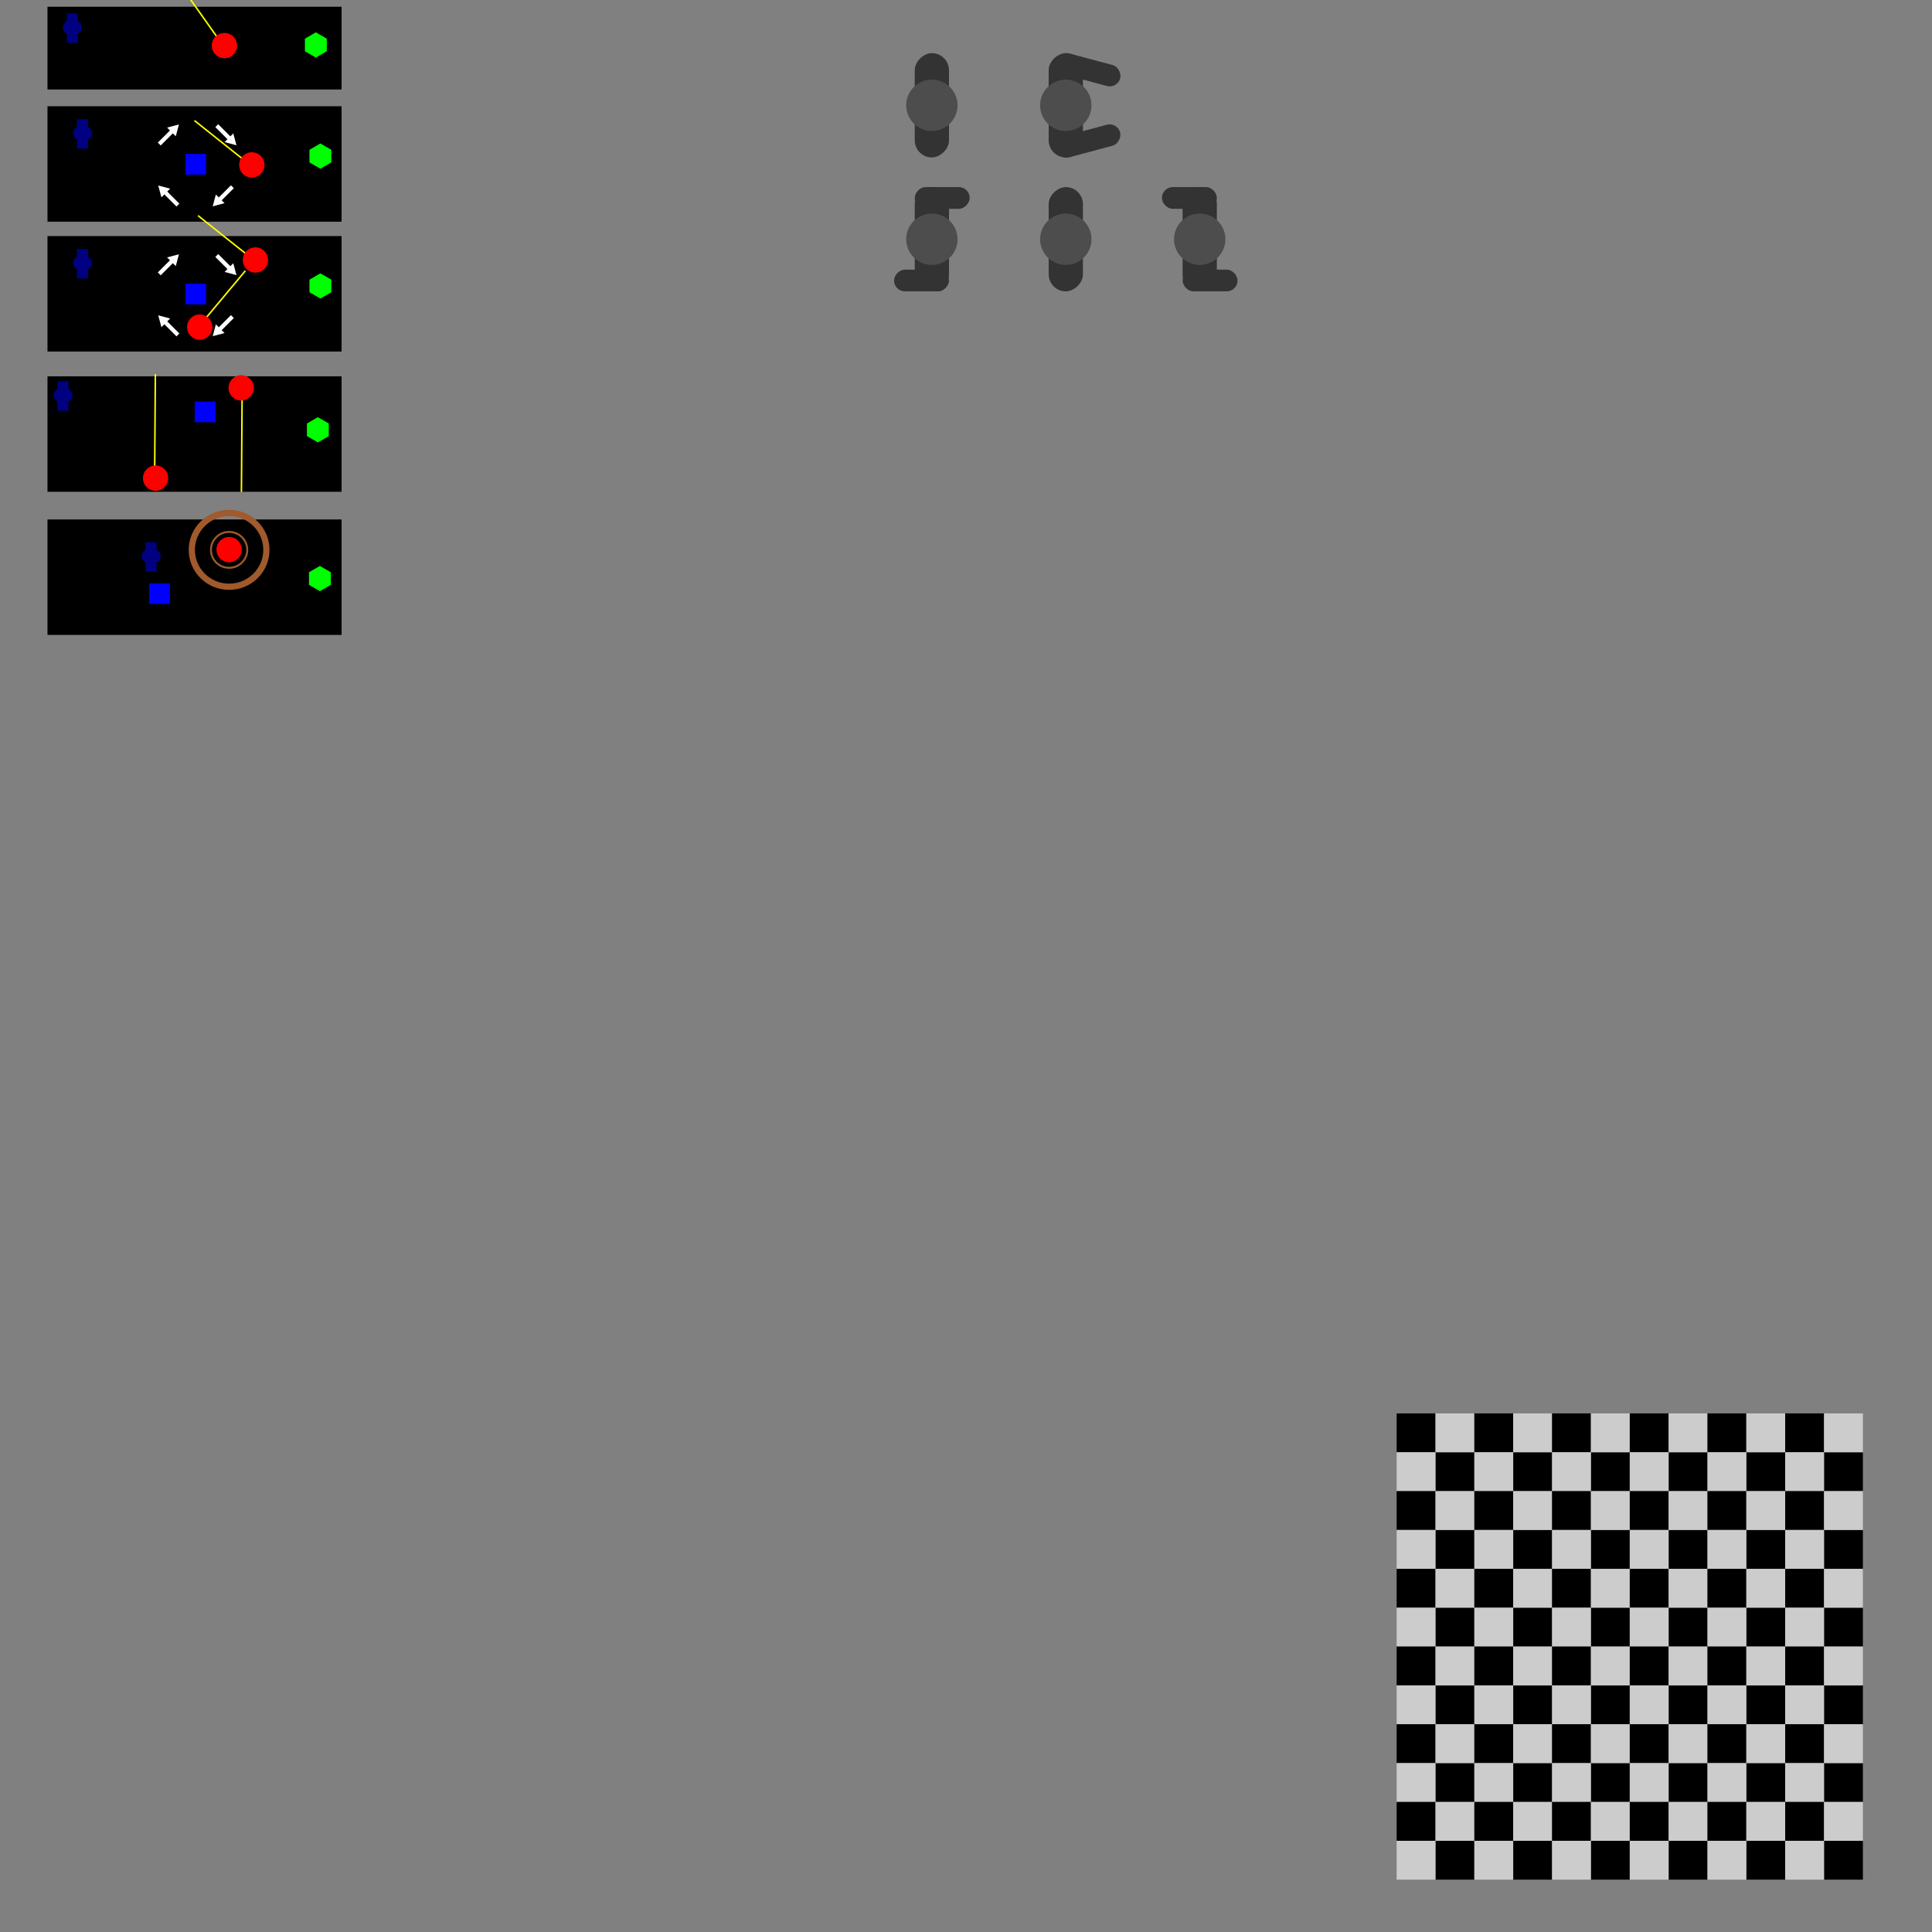<?xml version="1.0" encoding="UTF-8" standalone="no"?>
<!-- Created with Inkscape (http://www.inkscape.org/) -->

<svg
   width="1000mm"
   height="1000mm"
   viewBox="0 0 1000 1000"
   version="1.1"
   id="svg5"
   sodipodi:docname="Draw.svg"
   inkscape:version="1.1.1 (3bf5ae0d25, 2021-09-20)"
   xmlns:inkscape="http://www.inkscape.org/namespaces/inkscape"
   xmlns:sodipodi="http://sodipodi.sourceforge.net/DTD/sodipodi-0.dtd"
   xmlns="http://www.w3.org/2000/svg"
   xmlns:svg="http://www.w3.org/2000/svg">
  <rect x="0" y="0" width="1000" height="1000" fill="#808080" stroke="none"/>
  <sodipodi:namedview
     id="namedview7"
     pagecolor="#ffffff"
     bordercolor="#111111"
     borderopacity="1"
     inkscape:pageshadow="0"
     inkscape:pageopacity="0"
     inkscape:pagecheckerboard="1"
     inkscape:document-units="mm"
     showgrid="false"
     inkscape:snap-global="true"
     inkscape:zoom="1.4142136"
     inkscape:cx="462.09428"
     inkscape:cy="1122.8856"
     inkscape:window-width="1920"
     inkscape:window-height="1043"
     inkscape:window-x="1920"
     inkscape:window-y="0"
     inkscape:window-maximized="1"
     inkscape:current-layer="layer1"
     width="1000mm" />
  <defs
     id="defs2" />
  <g
     inkscape:label="Layer 1"
     inkscape:groupmode="layer"
     id="layer1">
    <rect
       style="fill:#000000;stroke-width:0.265"
       id="rect53"
       width="152.217"
       height="42.833"
       x="24.582"
       y="3.488" />
    <path
       sodipodi:type="star"
       style="fill:#00ff00"
       id="path223"
       inkscape:flatsided="true"
       sodipodi:sides="6"
       sodipodi:cx="364.16"
       sodipodi:cy="132.93607"
       sodipodi:r1="42.426407"
       sodipodi:r2="21.213203"
       sodipodi:arg1="-1.5707963"
       sodipodi:arg2="-1.0471975"
       inkscape:rounded="0"
       inkscape:randomized="0"
       d="m 364.16,90.51 36.742,21.213 0,42.426 -36.742,21.213 -36.742,-21.213 0,-42.426 z"
       transform="matrix(0.154,0,0,0.154,107.402,2.8)"
       inkscape:transform-center-x="2.2707334e-06"
       inkscape:transform-center-y="-0.62528886" />
    <g
       id="g599"
       inkscape:transform-center-y="-12.309365"
       transform="rotate(-35.298,14.502,90.76)"
       inkscape:transform-center-x="8.178633">
      <rect
         style="fill:#ffff00;stroke-width:0.265"
         id="rect515"
         width="0.794"
         height="32.544"
         x="135.334"
         y="57.15" />
      <circle
         style="fill:#ff0000;stroke-width:0.265"
         id="path393"
         cx="136.285"
         cy="94.691"
         r="6.548" />
    </g>
    <g
       id="g893"
       transform="translate(-19.145,-65.284)">
      <rect
         style="fill:#000080;stroke-width:0.265"
         id="rect763"
         width="5.689"
         height="15.214"
         x="53.71"
         y="72.231" />
      <ellipse
         style="fill:#000080;stroke-width:0.225"
         id="path809"
         cx="56.621"
         cy="79.441"
         rx="4.961"
         ry="4.035" />
    </g>
    <rect
       style="fill:#000000;stroke-width:0.313"
       id="rect924"
       width="152.217"
       height="59.759"
       x="24.582"
       y="54.99" />
    <path
       sodipodi:type="star"
       style="fill:#00ff00"
       id="path926"
       inkscape:flatsided="true"
       sodipodi:sides="6"
       sodipodi:cx="364.16"
       sodipodi:cy="132.93607"
       sodipodi:r1="42.426407"
       sodipodi:r2="21.213203"
       sodipodi:arg1="-1.5707963"
       sodipodi:arg2="-1.0471975"
       inkscape:rounded="0"
       inkscape:randomized="0"
       d="m 364.16,90.51 36.742,21.213 0,42.426 -36.742,21.213 -36.742,-21.213 0,-42.426 z"
       transform="matrix(0.154,0,0,0.154,109.752,60.327)"
       inkscape:transform-center-x="2.2707334e-06"
       inkscape:transform-center-y="-0.62528886" />
    <g
       id="g932"
       inkscape:transform-center-y="-8.59709"
       transform="rotate(-51.455,123.632,96.186)"
       inkscape:transform-center-x="11.998844">
      <rect
         style="fill:#ffff00;stroke-width:0.265"
         id="rect928"
         width="0.794"
         height="32.544"
         x="135.334"
         y="57.15" />
      <circle
         style="fill:#ff0000;stroke-width:0.265"
         id="circle930"
         cx="136.285"
         cy="94.691"
         r="6.548" />
    </g>
    <rect
       style="fill:#0000ff;stroke-width:0.265"
       id="rect934"
       width="10.716"
       height="10.716"
       x="95.947"
       y="79.638" />
    <g
       id="g940"
       transform="translate(-13.864,-10.535)">
      <rect
         style="fill:#000080;stroke-width:0.265"
         id="rect936"
         width="5.689"
         height="15.214"
         x="53.71"
         y="72.231" />
      <ellipse
         style="fill:#000080;stroke-width:0.225"
         id="ellipse938"
         cx="56.621"
         cy="79.441"
         rx="4.961"
         ry="4.035" />
    </g>
    <g
       id="g1094"
       style="fill:#ffffff"
       transform="matrix(-0.404,-0.404,0.404,-0.404,78.722,192.316)">
      <rect
         style="fill:#ffffff;stroke-width:0.265"
         id="rect986"
         width="3.689"
         height="18.445"
         x="65.11"
         y="151.37" />
      <path
         sodipodi:type="star"
         style="fill:#ffffff"
         id="path1010"
         inkscape:flatsided="true"
         sodipodi:sides="3"
         sodipodi:cx="397.77386"
         sodipodi:cy="605.2724"
         sodipodi:r1="24.218807"
         sodipodi:r2="23.75345"
         sodipodi:arg1="1.0471976"
         sodipodi:arg2="2.0943952"
         inkscape:rounded="0"
         inkscape:randomized="0"
         d="m 409.883,626.246 -36.328,-20.974 36.328,-20.974 z"
         transform="matrix(0,0.265,-0.265,0,227.407,45.655)"
         inkscape:transform-center-y="-1.6060404e-06" />
    </g>
    <g
       id="g1118"
       style="fill:#ffffff"
       transform="matrix(-0.404,0.404,0.404,0.404,50.544,10.509)">
      <rect
         style="fill:#ffffff;stroke-width:0.265"
         id="rect1114"
         width="3.689"
         height="18.445"
         x="65.11"
         y="151.37" />
      <path
         sodipodi:type="star"
         style="fill:#ffffff"
         id="path1116"
         inkscape:flatsided="true"
         sodipodi:sides="3"
         sodipodi:cx="397.77386"
         sodipodi:cy="605.2724"
         sodipodi:r1="24.218807"
         sodipodi:r2="23.75345"
         sodipodi:arg1="1.0471976"
         sodipodi:arg2="2.0943952"
         inkscape:rounded="0"
         inkscape:randomized="0"
         d="m 409.883,626.246 -36.328,-20.974 36.328,-20.974 z"
         transform="matrix(0,0.265,-0.265,0,227.407,45.655)"
         inkscape:transform-center-y="-1.6060404e-06" />
    </g>
    <g
       id="g1124"
       style="fill:#ffffff"
       transform="matrix(0.404,0.404,-0.404,0.404,123.989,-21.109)">
      <rect
         style="fill:#ffffff;stroke-width:0.265"
         id="rect1120"
         width="3.689"
         height="18.445"
         x="65.11"
         y="151.37" />
      <path
         sodipodi:type="star"
         style="fill:#ffffff"
         id="path1122"
         inkscape:flatsided="true"
         sodipodi:sides="3"
         sodipodi:cx="397.77386"
         sodipodi:cy="605.2724"
         sodipodi:r1="24.218807"
         sodipodi:r2="23.75345"
         sodipodi:arg1="1.0471976"
         sodipodi:arg2="2.0943952"
         inkscape:rounded="0"
         inkscape:randomized="0"
         d="m 409.883,626.246 -36.328,-20.974 36.328,-20.974 z"
         transform="matrix(0,0.265,-0.265,0,227.407,45.655)"
         inkscape:transform-center-y="-1.6060404e-06" />
    </g>
    <g
       id="g1130"
       style="fill:#ffffff"
       transform="matrix(0.404,-0.404,-0.404,-0.404,153.754,160.698)">
      <rect
         style="fill:#ffffff;stroke-width:0.265"
         id="rect1126"
         width="3.689"
         height="18.445"
         x="65.11"
         y="151.37" />
      <path
         sodipodi:type="star"
         style="fill:#ffffff"
         id="path1128"
         inkscape:flatsided="true"
         sodipodi:sides="3"
         sodipodi:cx="397.77386"
         sodipodi:cy="605.2724"
         sodipodi:r1="24.218807"
         sodipodi:r2="23.75345"
         sodipodi:arg1="1.0471976"
         sodipodi:arg2="2.0943952"
         inkscape:rounded="0"
         inkscape:randomized="0"
         d="m 409.883,626.246 -36.328,-20.974 36.328,-20.974 z"
         transform="matrix(0,0.265,-0.265,0,227.407,45.655)"
         inkscape:transform-center-y="-1.6060404e-06" />
    </g>
    <rect
       style="fill:#000000;stroke-width:0.313"
       id="rect1200"
       width="152.217"
       height="59.759"
       x="24.582"
       y="122.194" />
    <path
       sodipodi:type="star"
       style="fill:#00ff00"
       id="path1202"
       inkscape:flatsided="true"
       sodipodi:sides="6"
       sodipodi:cx="364.16"
       sodipodi:cy="132.93607"
       sodipodi:r1="42.426407"
       sodipodi:r2="21.213203"
       sodipodi:arg1="-1.5707963"
       sodipodi:arg2="-1.0471975"
       inkscape:rounded="0"
       inkscape:randomized="0"
       d="m 364.16,90.51 36.742,21.213 0,42.426 -36.742,21.213 -36.742,-21.213 0,-42.426 z"
       transform="matrix(0.154,0,0,0.154,109.752,127.531)"
       inkscape:transform-center-x="2.2707334e-06"
       inkscape:transform-center-y="-0.62528886" />
    <g
       id="g1208"
       inkscape:transform-center-y="-11.72743"
       transform="rotate(39.87,16.958,86.622)"
       inkscape:transform-center-x="-8.9413679">
      <rect
         style="fill:#ffff00;stroke-width:0.265"
         id="rect1204"
         width="0.794"
         height="32.544"
         x="135.334"
         y="57.15" />
      <circle
         style="fill:#ff0000;stroke-width:0.265"
         id="circle1206"
         cx="136.285"
         cy="94.691"
         r="6.548" />
    </g>
    <rect
       style="fill:#0000ff;stroke-width:0.265"
       id="rect1210"
       width="10.716"
       height="10.716"
       x="95.947"
       y="146.842" />
    <g
       id="g1216"
       transform="translate(-13.864,56.669)">
      <rect
         style="fill:#000080;stroke-width:0.265"
         id="rect1212"
         width="5.689"
         height="15.214"
         x="53.71"
         y="72.231" />
      <ellipse
         style="fill:#000080;stroke-width:0.225"
         id="ellipse1214"
         cx="56.621"
         cy="79.441"
         rx="4.961"
         ry="4.035" />
    </g>
    <g
       id="g1222"
       style="fill:#ffffff"
       transform="matrix(-0.404,-0.404,0.404,-0.404,78.722,259.52)">
      <rect
         style="fill:#ffffff;stroke-width:0.265"
         id="rect1218"
         width="3.689"
         height="18.445"
         x="65.11"
         y="151.37" />
      <path
         sodipodi:type="star"
         style="fill:#ffffff"
         id="path1220"
         inkscape:flatsided="true"
         sodipodi:sides="3"
         sodipodi:cx="397.77386"
         sodipodi:cy="605.2724"
         sodipodi:r1="24.218807"
         sodipodi:r2="23.75345"
         sodipodi:arg1="1.0471976"
         sodipodi:arg2="2.0943952"
         inkscape:rounded="0"
         inkscape:randomized="0"
         d="m 409.883,626.246 -36.328,-20.974 36.328,-20.974 z"
         transform="matrix(0,0.265,-0.265,0,227.407,45.655)"
         inkscape:transform-center-y="-1.6060404e-06" />
    </g>
    <g
       id="g1228"
       style="fill:#ffffff"
       transform="matrix(-0.404,0.404,0.404,0.404,50.544,77.713)">
      <rect
         style="fill:#ffffff;stroke-width:0.265"
         id="rect1224"
         width="3.689"
         height="18.445"
         x="65.11"
         y="151.37" />
      <path
         sodipodi:type="star"
         style="fill:#ffffff"
         id="path1226"
         inkscape:flatsided="true"
         sodipodi:sides="3"
         sodipodi:cx="397.77386"
         sodipodi:cy="605.2724"
         sodipodi:r1="24.218807"
         sodipodi:r2="23.75345"
         sodipodi:arg1="1.0471976"
         sodipodi:arg2="2.0943952"
         inkscape:rounded="0"
         inkscape:randomized="0"
         d="m 409.883,626.246 -36.328,-20.974 36.328,-20.974 z"
         transform="matrix(0,0.265,-0.265,0,227.407,45.655)"
         inkscape:transform-center-y="-1.6060404e-06" />
    </g>
    <g
       id="g1234"
       style="fill:#ffffff"
       transform="matrix(0.404,0.404,-0.404,0.404,123.989,46.095)">
      <rect
         style="fill:#ffffff;stroke-width:0.265"
         id="rect1230"
         width="3.689"
         height="18.445"
         x="65.11"
         y="151.37" />
      <path
         sodipodi:type="star"
         style="fill:#ffffff"
         id="path1232"
         inkscape:flatsided="true"
         sodipodi:sides="3"
         sodipodi:cx="397.77386"
         sodipodi:cy="605.2724"
         sodipodi:r1="24.218807"
         sodipodi:r2="23.75345"
         sodipodi:arg1="1.0471976"
         sodipodi:arg2="2.0943952"
         inkscape:rounded="0"
         inkscape:randomized="0"
         d="m 409.883,626.246 -36.328,-20.974 36.328,-20.974 z"
         transform="matrix(0,0.265,-0.265,0,227.407,45.655)"
         inkscape:transform-center-y="-1.6060404e-06" />
    </g>
    <g
       id="g1240"
       style="fill:#ffffff"
       transform="matrix(0.404,-0.404,-0.404,-0.404,153.754,227.903)">
      <rect
         style="fill:#ffffff;stroke-width:0.265"
         id="rect1236"
         width="3.689"
         height="18.445"
         x="65.11"
         y="151.37" />
      <path
         sodipodi:type="star"
         style="fill:#ffffff"
         id="path1238"
         inkscape:flatsided="true"
         sodipodi:sides="3"
         sodipodi:cx="397.77386"
         sodipodi:cy="605.2724"
         sodipodi:r1="24.218807"
         sodipodi:r2="23.75345"
         sodipodi:arg1="1.0471976"
         sodipodi:arg2="2.0943952"
         inkscape:rounded="0"
         inkscape:randomized="0"
         d="m 409.883,626.246 -36.328,-20.974 36.328,-20.974 z"
         transform="matrix(0,0.265,-0.265,0,227.407,45.655)"
         inkscape:transform-center-y="-1.6060404e-06" />
    </g>
    <g
       id="g1246"
       inkscape:transform-center-y="-8.59709"
       transform="rotate(-51.455,175.623,118.871)"
       inkscape:transform-center-x="11.998844">
      <rect
         style="fill:#ffff00;stroke-width:0.265"
         id="rect1242"
         width="0.794"
         height="32.544"
         x="135.334"
         y="57.15" />
      <circle
         style="fill:#ff0000;stroke-width:0.265"
         id="circle1244"
         cx="136.285"
         cy="94.691"
         r="6.548" />
    </g>
    <rect
       style="fill:#000000;stroke-width:0.313"
       id="rect1418"
       width="152.217"
       height="59.759"
       x="24.582"
       y="194.784" />
    <path
       sodipodi:type="star"
       style="fill:#00ff00"
       id="path1420"
       inkscape:flatsided="true"
       sodipodi:sides="6"
       sodipodi:cx="364.16"
       sodipodi:cy="132.93607"
       sodipodi:r1="42.426407"
       sodipodi:r2="21.213203"
       sodipodi:arg1="-1.5707963"
       sodipodi:arg2="-1.0471975"
       inkscape:rounded="0"
       inkscape:randomized="0"
       d="m 364.16,90.51 36.742,21.213 0,42.426 -36.742,21.213 -36.742,-21.213 0,-42.426 z"
       transform="matrix(0.154,0,0,0.154,108.443,201.992)"
       inkscape:transform-center-x="2.2707334e-06"
       inkscape:transform-center-y="-0.62528886" />
    <g
       id="g1426"
       inkscape:transform-center-y="-15.879081"
       transform="rotate(0.632,-13743.93,-4882.805)"
       inkscape:transform-center-x="-0.0041877107">
      <rect
         style="fill:#ffff00;stroke-width:0.325"
         id="rect1422"
         width="0.794"
         height="48.951"
         x="135.007"
         y="39.988"
         transform="matrix(1,0.006,0.004,1,0,0)" />
      <circle
         style="fill:#ff0000;stroke-width:0.265"
         id="circle1424"
         cx="136.285"
         cy="94.691"
         r="6.548" />
    </g>
    <rect
       style="fill:#0000ff;stroke-width:0.265"
       id="rect1428"
       width="10.716"
       height="10.716"
       x="100.812"
       y="207.833" />
    <g
       id="g1434"
       transform="translate(-23.967,125.143)">
      <rect
         style="fill:#000080;stroke-width:0.265"
         id="rect1430"
         width="5.689"
         height="15.214"
         x="53.71"
         y="72.231" />
      <ellipse
         style="fill:#000080;stroke-width:0.225"
         id="ellipse1432"
         cx="56.621"
         cy="79.441"
         rx="4.961"
         ry="4.035" />
    </g>
    <g
       id="g1940"
       inkscape:transform-center-y="15.879069"
       transform="rotate(-179.368,130.851,147.757)"
       inkscape:transform-center-x="0.004182676">
      <rect
         style="fill:#ffff00;stroke-width:0.325"
         id="rect1936"
         width="0.794"
         height="48.951"
         x="135.007"
         y="39.988"
         transform="matrix(1,0.006,0.004,1,0,0)" />
      <circle
         style="fill:#ff0000;stroke-width:0.265"
         id="circle1938"
         cx="136.285"
         cy="94.691"
         r="6.548" />
    </g>
    <rect
       style="fill:#000000;stroke-width:0.313"
       id="rect2572"
       width="152.217"
       height="59.759"
       x="24.582"
       y="268.871" />
    <path
       sodipodi:type="star"
       style="fill:#00ff00"
       id="path2574"
       inkscape:flatsided="true"
       sodipodi:sides="6"
       sodipodi:cx="364.16"
       sodipodi:cy="132.93607"
       sodipodi:r1="42.426407"
       sodipodi:r2="21.213203"
       sodipodi:arg1="-1.5707963"
       sodipodi:arg2="-1.0471975"
       inkscape:rounded="0"
       inkscape:randomized="0"
       d="m 364.16,90.51 36.742,21.213 0,42.426 -36.742,21.213 -36.742,-21.213 0,-42.426 z"
       transform="matrix(0.154,0,0,0.154,109.501,278.99)"
       inkscape:transform-center-x="2.2707334e-06"
       inkscape:transform-center-y="-0.62528886" />
    <rect
       style="fill:#0000ff;stroke-width:0.265"
       id="rect2582"
       width="10.716"
       height="10.716"
       x="77.238"
       y="301.939" />
    <g
       id="g2588"
       transform="translate(21.621,208.428)">
      <rect
         style="fill:#000080;stroke-width:0.265"
         id="rect2584"
         width="5.689"
         height="15.214"
         x="53.71"
         y="72.231" />
      <ellipse
         style="fill:#000080;stroke-width:0.225"
         id="ellipse2586"
         cx="56.621"
         cy="79.441"
         rx="4.961"
         ry="4.035" />
    </g>
    <circle
       style="fill:#ff0000;stroke-width:0.265"
       id="circle2592"
       cx="-119.574"
       cy="-284.073"
       r="6.548"
       transform="rotate(-179.803)" />
    <ellipse
       style="fill:none;stroke:#a05a2c;stroke-width:1;stroke-miterlimit:4;stroke-dasharray:none"
       id="path3118"
       cx="-118.583"
       cy="284.608"
       rx="9.396"
       ry="9.294"
       transform="scale(-1,1)" />
    <ellipse
       style="fill:none;stroke:#a05a2c;stroke-width:3.223;stroke-miterlimit:4;stroke-dasharray:none"
       id="ellipse4505"
       cx="-118.583"
       cy="284.608"
       rx="19.304"
       ry="19.096"
       transform="scale(-1,1)" />
    <g
       id="g671"
       transform="translate(33.867,368.3)">
      <rect
         style="fill:#000000;stroke:none;stroke-width:0.108"
         id="rect5235"
         width="20.111"
         height="20.111"
         x="689.03"
         y="363.277"
         inkscape:export-filename="/home/danilo/rect5235.png"
         inkscape:export-xdpi="8.2281523"
         inkscape:export-ydpi="8.2281523" />
      <rect
         style="fill:#000000;stroke:none;stroke-width:0.108"
         id="rect5361"
         width="20.111"
         height="20.111"
         x="709.141"
         y="383.388"
         inkscape:export-filename="/home/danilo/rect5235.png"
         inkscape:export-xdpi="8.2281523"
         inkscape:export-ydpi="8.2281523" />
      <rect
         style="fill:#cccccc;stroke:none;stroke-width:0.108"
         id="rect5363"
         width="20.111"
         height="20.111"
         x="709.141"
         y="363.277"
         inkscape:export-filename="/home/danilo/rect5235.png"
         inkscape:export-xdpi="8.2281523"
         inkscape:export-ydpi="8.2281523" />
      <rect
         style="fill:#cccccc;stroke:none;stroke-width:0.108"
         id="rect5365"
         width="20.111"
         height="20.111"
         x="689.03"
         y="383.388"
         inkscape:export-filename="/home/danilo/rect5235.png"
         inkscape:export-xdpi="8.2281523"
         inkscape:export-ydpi="8.2281523" />
      <rect
         style="fill:#000000;stroke:none;stroke-width:0.108"
         id="rect5519"
         width="20.111"
         height="20.111"
         x="729.252"
         y="363.277"
         inkscape:export-filename="/home/danilo/rect5235.png"
         inkscape:export-xdpi="8.2281523"
         inkscape:export-ydpi="8.2281523" />
      <rect
         style="fill:#000000;stroke:none;stroke-width:0.108"
         id="rect5521"
         width="20.111"
         height="20.111"
         x="749.363"
         y="383.388"
         inkscape:export-filename="/home/danilo/rect5235.png"
         inkscape:export-xdpi="8.2281523"
         inkscape:export-ydpi="8.2281523" />
      <rect
         style="fill:#cccccc;stroke:none;stroke-width:0.108"
         id="rect5523"
         width="20.111"
         height="20.111"
         x="749.363"
         y="363.277"
         inkscape:export-filename="/home/danilo/rect5235.png"
         inkscape:export-xdpi="8.2281523"
         inkscape:export-ydpi="8.2281523" />
      <rect
         style="fill:#cccccc;stroke:none;stroke-width:0.108"
         id="rect5525"
         width="20.111"
         height="20.111"
         x="729.252"
         y="383.388"
         inkscape:export-filename="/home/danilo/rect5235.png"
         inkscape:export-xdpi="8.2281523"
         inkscape:export-ydpi="8.2281523" />
      <rect
         style="fill:#000000;stroke:none;stroke-width:0.108"
         id="rect5527"
         width="20.111"
         height="20.111"
         x="689.03"
         y="403.498"
         inkscape:export-filename="/home/danilo/rect5235.png"
         inkscape:export-xdpi="8.2281523"
         inkscape:export-ydpi="8.2281523" />
      <rect
         style="fill:#000000;stroke:none;stroke-width:0.108"
         id="rect5529"
         width="20.111"
         height="20.111"
         x="709.141"
         y="423.609"
         inkscape:export-filename="/home/danilo/rect5235.png"
         inkscape:export-xdpi="8.2281523"
         inkscape:export-ydpi="8.2281523" />
      <rect
         style="fill:#cccccc;stroke:none;stroke-width:0.108"
         id="rect5531"
         width="20.111"
         height="20.111"
         x="709.141"
         y="403.498"
         inkscape:export-filename="/home/danilo/rect5235.png"
         inkscape:export-xdpi="8.2281523"
         inkscape:export-ydpi="8.2281523" />
      <rect
         style="fill:#cccccc;stroke:none;stroke-width:0.108"
         id="rect5533"
         width="20.111"
         height="20.111"
         x="689.03"
         y="423.609"
         inkscape:export-filename="/home/danilo/rect5235.png"
         inkscape:export-xdpi="8.2281523"
         inkscape:export-ydpi="8.2281523" />
      <rect
         style="fill:#000000;stroke:none;stroke-width:0.108"
         id="rect5535"
         width="20.111"
         height="20.111"
         x="729.252"
         y="403.498"
         inkscape:export-filename="/home/danilo/rect5235.png"
         inkscape:export-xdpi="8.2281523"
         inkscape:export-ydpi="8.2281523" />
      <rect
         style="fill:#000000;stroke:none;stroke-width:0.108"
         id="rect5537"
         width="20.111"
         height="20.111"
         x="749.363"
         y="423.609"
         inkscape:export-filename="/home/danilo/rect5235.png"
         inkscape:export-xdpi="8.2281523"
         inkscape:export-ydpi="8.2281523" />
      <rect
         style="fill:#cccccc;stroke:none;stroke-width:0.108"
         id="rect5539"
         width="20.111"
         height="20.111"
         x="749.363"
         y="403.498"
         inkscape:export-filename="/home/danilo/rect5235.png"
         inkscape:export-xdpi="8.2281523"
         inkscape:export-ydpi="8.2281523" />
      <rect
         style="fill:#cccccc;stroke:none;stroke-width:0.108"
         id="rect5541"
         width="20.111"
         height="20.111"
         x="729.252"
         y="423.609"
         inkscape:export-filename="/home/danilo/rect5235.png"
         inkscape:export-xdpi="8.2281523"
         inkscape:export-ydpi="8.2281523" />
      <rect
         style="fill:#000000;stroke:none;stroke-width:0.108"
         id="rect5543"
         width="20.111"
         height="20.111"
         x="769.474"
         y="363.277"
         inkscape:export-filename="/home/danilo/rect5235.png"
         inkscape:export-xdpi="8.2281523"
         inkscape:export-ydpi="8.2281523" />
      <rect
         style="fill:#000000;stroke:none;stroke-width:0.108"
         id="rect5545"
         width="20.111"
         height="20.111"
         x="789.585"
         y="383.388"
         inkscape:export-filename="/home/danilo/rect5235.png"
         inkscape:export-xdpi="8.2281523"
         inkscape:export-ydpi="8.2281523" />
      <rect
         style="fill:#cccccc;stroke:none;stroke-width:0.108"
         id="rect5547"
         width="20.111"
         height="20.111"
         x="789.585"
         y="363.277"
         inkscape:export-filename="/home/danilo/rect5235.png"
         inkscape:export-xdpi="8.2281523"
         inkscape:export-ydpi="8.2281523" />
      <rect
         style="fill:#cccccc;stroke:none;stroke-width:0.108"
         id="rect5549"
         width="20.111"
         height="20.111"
         x="769.474"
         y="383.388"
         inkscape:export-filename="/home/danilo/rect5235.png"
         inkscape:export-xdpi="8.2281523"
         inkscape:export-ydpi="8.2281523" />
      <rect
         style="fill:#000000;stroke:none;stroke-width:0.108"
         id="rect5551"
         width="20.111"
         height="20.111"
         x="809.696"
         y="363.277"
         inkscape:export-filename="/home/danilo/rect5235.png"
         inkscape:export-xdpi="8.2281523"
         inkscape:export-ydpi="8.2281523" />
      <rect
         style="fill:#000000;stroke:none;stroke-width:0.108"
         id="rect5553"
         width="20.111"
         height="20.111"
         x="829.806"
         y="383.388"
         inkscape:export-filename="/home/danilo/rect5235.png"
         inkscape:export-xdpi="8.2281523"
         inkscape:export-ydpi="8.2281523" />
      <rect
         style="fill:#cccccc;stroke:none;stroke-width:0.108"
         id="rect5555"
         width="20.111"
         height="20.111"
         x="829.806"
         y="363.277"
         inkscape:export-filename="/home/danilo/rect5235.png"
         inkscape:export-xdpi="8.2281523"
         inkscape:export-ydpi="8.2281523" />
      <rect
         style="fill:#cccccc;stroke:none;stroke-width:0.108"
         id="rect5557"
         width="20.111"
         height="20.111"
         x="809.696"
         y="383.388"
         inkscape:export-filename="/home/danilo/rect5235.png"
         inkscape:export-xdpi="8.2281523"
         inkscape:export-ydpi="8.2281523" />
      <rect
         style="fill:#000000;stroke:none;stroke-width:0.108"
         id="rect5559"
         width="20.111"
         height="20.111"
         x="769.474"
         y="403.498"
         inkscape:export-filename="/home/danilo/rect5235.png"
         inkscape:export-xdpi="8.2281523"
         inkscape:export-ydpi="8.2281523" />
      <rect
         style="fill:#000000;stroke:none;stroke-width:0.108"
         id="rect5561"
         width="20.111"
         height="20.111"
         x="789.585"
         y="423.609"
         inkscape:export-filename="/home/danilo/rect5235.png"
         inkscape:export-xdpi="8.2281523"
         inkscape:export-ydpi="8.2281523" />
      <rect
         style="fill:#cccccc;stroke:none;stroke-width:0.108"
         id="rect5563"
         width="20.111"
         height="20.111"
         x="789.585"
         y="403.498"
         inkscape:export-filename="/home/danilo/rect5235.png"
         inkscape:export-xdpi="8.2281523"
         inkscape:export-ydpi="8.2281523" />
      <rect
         style="fill:#cccccc;stroke:none;stroke-width:0.108"
         id="rect5565"
         width="20.111"
         height="20.111"
         x="769.474"
         y="423.609"
         inkscape:export-filename="/home/danilo/rect5235.png"
         inkscape:export-xdpi="8.2281523"
         inkscape:export-ydpi="8.2281523" />
      <rect
         style="fill:#000000;stroke:none;stroke-width:0.108"
         id="rect5567"
         width="20.111"
         height="20.111"
         x="809.696"
         y="403.498"
         inkscape:export-filename="/home/danilo/rect5235.png"
         inkscape:export-xdpi="8.2281523"
         inkscape:export-ydpi="8.2281523" />
      <rect
         style="fill:#000000;stroke:none;stroke-width:0.108"
         id="rect5569"
         width="20.111"
         height="20.111"
         x="829.806"
         y="423.609"
         inkscape:export-filename="/home/danilo/rect5235.png"
         inkscape:export-xdpi="8.2281523"
         inkscape:export-ydpi="8.2281523" />
      <rect
         style="fill:#cccccc;stroke:none;stroke-width:0.108"
         id="rect5571"
         width="20.111"
         height="20.111"
         x="829.806"
         y="403.498"
         inkscape:export-filename="/home/danilo/rect5235.png"
         inkscape:export-xdpi="8.2281523"
         inkscape:export-ydpi="8.2281523" />
      <rect
         style="fill:#cccccc;stroke:none;stroke-width:0.108"
         id="rect5573"
         width="20.111"
         height="20.111"
         x="809.696"
         y="423.609"
         inkscape:export-filename="/home/danilo/rect5235.png"
         inkscape:export-xdpi="8.2281523"
         inkscape:export-ydpi="8.2281523" />
      <rect
         style="fill:#000000;stroke:none;stroke-width:0.108"
         id="rect5575"
         width="20.111"
         height="20.111"
         x="689.031"
         y="443.72"
         inkscape:export-filename="/home/danilo/rect5235.png"
         inkscape:export-xdpi="8.2281523"
         inkscape:export-ydpi="8.2281523" />
      <rect
         style="fill:#000000;stroke:none;stroke-width:0.108"
         id="rect5577"
         width="20.111"
         height="20.111"
         x="709.141"
         y="463.831"
         inkscape:export-filename="/home/danilo/rect5235.png"
         inkscape:export-xdpi="8.2281523"
         inkscape:export-ydpi="8.2281523" />
      <rect
         style="fill:#cccccc;stroke:none;stroke-width:0.108"
         id="rect5579"
         width="20.111"
         height="20.111"
         x="709.141"
         y="443.72"
         inkscape:export-filename="/home/danilo/rect5235.png"
         inkscape:export-xdpi="8.2281523"
         inkscape:export-ydpi="8.2281523" />
      <rect
         style="fill:#cccccc;stroke:none;stroke-width:0.108"
         id="rect5581"
         width="20.111"
         height="20.111"
         x="689.031"
         y="463.831"
         inkscape:export-filename="/home/danilo/rect5235.png"
         inkscape:export-xdpi="8.2281523"
         inkscape:export-ydpi="8.2281523" />
      <rect
         style="fill:#000000;stroke:none;stroke-width:0.108"
         id="rect5583"
         width="20.111"
         height="20.111"
         x="729.252"
         y="443.72"
         inkscape:export-filename="/home/danilo/rect5235.png"
         inkscape:export-xdpi="8.2281523"
         inkscape:export-ydpi="8.2281523" />
      <rect
         style="fill:#000000;stroke:none;stroke-width:0.108"
         id="rect5585"
         width="20.111"
         height="20.111"
         x="749.363"
         y="463.831"
         inkscape:export-filename="/home/danilo/rect5235.png"
         inkscape:export-xdpi="8.2281523"
         inkscape:export-ydpi="8.2281523" />
      <rect
         style="fill:#cccccc;stroke:none;stroke-width:0.108"
         id="rect5587"
         width="20.111"
         height="20.111"
         x="749.363"
         y="443.72"
         inkscape:export-filename="/home/danilo/rect5235.png"
         inkscape:export-xdpi="8.2281523"
         inkscape:export-ydpi="8.2281523" />
      <rect
         style="fill:#cccccc;stroke:none;stroke-width:0.108"
         id="rect5589"
         width="20.111"
         height="20.111"
         x="729.252"
         y="463.831"
         inkscape:export-filename="/home/danilo/rect5235.png"
         inkscape:export-xdpi="8.2281523"
         inkscape:export-ydpi="8.2281523" />
      <rect
         style="fill:#000000;stroke:none;stroke-width:0.108"
         id="rect5591"
         width="20.111"
         height="20.111"
         x="689.031"
         y="483.942"
         inkscape:export-filename="/home/danilo/rect5235.png"
         inkscape:export-xdpi="8.2281523"
         inkscape:export-ydpi="8.2281523" />
      <rect
         style="fill:#000000;stroke:none;stroke-width:0.108"
         id="rect5593"
         width="20.111"
         height="20.111"
         x="709.141"
         y="504.053"
         inkscape:export-filename="/home/danilo/rect5235.png"
         inkscape:export-xdpi="8.2281523"
         inkscape:export-ydpi="8.2281523" />
      <rect
         style="fill:#cccccc;stroke:none;stroke-width:0.108"
         id="rect5595"
         width="20.111"
         height="20.111"
         x="709.141"
         y="483.942"
         inkscape:export-filename="/home/danilo/rect5235.png"
         inkscape:export-xdpi="8.2281523"
         inkscape:export-ydpi="8.2281523" />
      <rect
         style="fill:#cccccc;stroke:none;stroke-width:0.108"
         id="rect5597"
         width="20.111"
         height="20.111"
         x="689.031"
         y="504.053"
         inkscape:export-filename="/home/danilo/rect5235.png"
         inkscape:export-xdpi="8.2281523"
         inkscape:export-ydpi="8.2281523" />
      <rect
         style="fill:#000000;stroke:none;stroke-width:0.108"
         id="rect5599"
         width="20.111"
         height="20.111"
         x="729.252"
         y="483.942"
         inkscape:export-filename="/home/danilo/rect5235.png"
         inkscape:export-xdpi="8.2281523"
         inkscape:export-ydpi="8.2281523" />
      <rect
         style="fill:#000000;stroke:none;stroke-width:0.108"
         id="rect5601"
         width="20.111"
         height="20.111"
         x="749.363"
         y="504.053"
         inkscape:export-filename="/home/danilo/rect5235.png"
         inkscape:export-xdpi="8.2281523"
         inkscape:export-ydpi="8.2281523" />
      <rect
         style="fill:#cccccc;stroke:none;stroke-width:0.108"
         id="rect5603"
         width="20.111"
         height="20.111"
         x="749.363"
         y="483.942"
         inkscape:export-filename="/home/danilo/rect5235.png"
         inkscape:export-xdpi="8.2281523"
         inkscape:export-ydpi="8.2281523" />
      <rect
         style="fill:#cccccc;stroke:none;stroke-width:0.108"
         id="rect5605"
         width="20.111"
         height="20.111"
         x="729.252"
         y="504.053"
         inkscape:export-filename="/home/danilo/rect5235.png"
         inkscape:export-xdpi="8.2281523"
         inkscape:export-ydpi="8.2281523" />
      <rect
         style="fill:#000000;stroke:none;stroke-width:0.108"
         id="rect5607"
         width="20.111"
         height="20.111"
         x="769.474"
         y="443.72"
         inkscape:export-filename="/home/danilo/rect5235.png"
         inkscape:export-xdpi="8.2281523"
         inkscape:export-ydpi="8.2281523" />
      <rect
         style="fill:#000000;stroke:none;stroke-width:0.108"
         id="rect5609"
         width="20.111"
         height="20.111"
         x="789.585"
         y="463.831"
         inkscape:export-filename="/home/danilo/rect5235.png"
         inkscape:export-xdpi="8.2281523"
         inkscape:export-ydpi="8.2281523" />
      <rect
         style="fill:#cccccc;stroke:none;stroke-width:0.108"
         id="rect5611"
         width="20.111"
         height="20.111"
         x="789.585"
         y="443.72"
         inkscape:export-filename="/home/danilo/rect5235.png"
         inkscape:export-xdpi="8.2281523"
         inkscape:export-ydpi="8.2281523" />
      <rect
         style="fill:#cccccc;stroke:none;stroke-width:0.108"
         id="rect5613"
         width="20.111"
         height="20.111"
         x="769.474"
         y="463.831"
         inkscape:export-filename="/home/danilo/rect5235.png"
         inkscape:export-xdpi="8.2281523"
         inkscape:export-ydpi="8.2281523" />
      <rect
         style="fill:#000000;stroke:none;stroke-width:0.108"
         id="rect5615"
         width="20.111"
         height="20.111"
         x="809.696"
         y="443.72"
         inkscape:export-filename="/home/danilo/rect5235.png"
         inkscape:export-xdpi="8.2281523"
         inkscape:export-ydpi="8.2281523" />
      <rect
         style="fill:#000000;stroke:none;stroke-width:0.108"
         id="rect5617"
         width="20.111"
         height="20.111"
         x="829.806"
         y="463.831"
         inkscape:export-filename="/home/danilo/rect5235.png"
         inkscape:export-xdpi="8.2281523"
         inkscape:export-ydpi="8.2281523" />
      <rect
         style="fill:#cccccc;stroke:none;stroke-width:0.108"
         id="rect5619"
         width="20.111"
         height="20.111"
         x="829.806"
         y="443.72"
         inkscape:export-filename="/home/danilo/rect5235.png"
         inkscape:export-xdpi="8.2281523"
         inkscape:export-ydpi="8.2281523" />
      <rect
         style="fill:#cccccc;stroke:none;stroke-width:0.108"
         id="rect5621"
         width="20.111"
         height="20.111"
         x="809.696"
         y="463.831"
         inkscape:export-filename="/home/danilo/rect5235.png"
         inkscape:export-xdpi="8.2281523"
         inkscape:export-ydpi="8.2281523" />
      <rect
         style="fill:#000000;stroke:none;stroke-width:0.108"
         id="rect5623"
         width="20.111"
         height="20.111"
         x="769.474"
         y="483.942"
         inkscape:export-filename="/home/danilo/rect5235.png"
         inkscape:export-xdpi="8.2281523"
         inkscape:export-ydpi="8.2281523" />
      <rect
         style="fill:#000000;stroke:none;stroke-width:0.108"
         id="rect5625"
         width="20.111"
         height="20.111"
         x="789.585"
         y="504.053"
         inkscape:export-filename="/home/danilo/rect5235.png"
         inkscape:export-xdpi="8.2281523"
         inkscape:export-ydpi="8.2281523" />
      <rect
         style="fill:#cccccc;stroke:none;stroke-width:0.108"
         id="rect5627"
         width="20.111"
         height="20.111"
         x="789.585"
         y="483.942"
         inkscape:export-filename="/home/danilo/rect5235.png"
         inkscape:export-xdpi="8.2281523"
         inkscape:export-ydpi="8.2281523" />
      <rect
         style="fill:#cccccc;stroke:none;stroke-width:0.108"
         id="rect5629"
         width="20.111"
         height="20.111"
         x="769.474"
         y="504.053"
         inkscape:export-filename="/home/danilo/rect5235.png"
         inkscape:export-xdpi="8.2281523"
         inkscape:export-ydpi="8.2281523" />
      <rect
         style="fill:#000000;stroke:none;stroke-width:0.108"
         id="rect5631"
         width="20.111"
         height="20.111"
         x="809.696"
         y="483.942"
         inkscape:export-filename="/home/danilo/rect5235.png"
         inkscape:export-xdpi="8.2281523"
         inkscape:export-ydpi="8.2281523" />
      <rect
         style="fill:#000000;stroke:none;stroke-width:0.108"
         id="rect5633"
         width="20.111"
         height="20.111"
         x="829.806"
         y="504.053"
         inkscape:export-filename="/home/danilo/rect5235.png"
         inkscape:export-xdpi="8.2281523"
         inkscape:export-ydpi="8.2281523" />
      <rect
         style="fill:#cccccc;stroke:none;stroke-width:0.108"
         id="rect5635"
         width="20.111"
         height="20.111"
         x="829.806"
         y="483.942"
         inkscape:export-filename="/home/danilo/rect5235.png"
         inkscape:export-xdpi="8.2281523"
         inkscape:export-ydpi="8.2281523" />
      <rect
         style="fill:#cccccc;stroke:none;stroke-width:0.108"
         id="rect5637"
         width="20.111"
         height="20.111"
         x="809.696"
         y="504.053"
         inkscape:export-filename="/home/danilo/rect5235.png"
         inkscape:export-xdpi="8.2281523"
         inkscape:export-ydpi="8.2281523" />
      <rect
         style="fill:#000000;stroke:none;stroke-width:0.108"
         id="rect5639"
         width="20.111"
         height="20.111"
         x="849.917"
         y="363.277"
         inkscape:export-filename="/home/danilo/rect5235.png"
         inkscape:export-xdpi="8.2281523"
         inkscape:export-ydpi="8.2281523" />
      <rect
         style="fill:#000000;stroke:none;stroke-width:0.108"
         id="rect5641"
         width="20.111"
         height="20.111"
         x="870.028"
         y="383.388"
         inkscape:export-filename="/home/danilo/rect5235.png"
         inkscape:export-xdpi="8.2281523"
         inkscape:export-ydpi="8.2281523" />
      <rect
         style="fill:#cccccc;stroke:none;stroke-width:0.108"
         id="rect5643"
         width="20.111"
         height="20.111"
         x="870.028"
         y="363.277"
         inkscape:export-filename="/home/danilo/rect5235.png"
         inkscape:export-xdpi="8.2281523"
         inkscape:export-ydpi="8.2281523" />
      <rect
         style="fill:#cccccc;stroke:none;stroke-width:0.108"
         id="rect5645"
         width="20.111"
         height="20.111"
         x="849.917"
         y="383.388"
         inkscape:export-filename="/home/danilo/rect5235.png"
         inkscape:export-xdpi="8.2281523"
         inkscape:export-ydpi="8.2281523" />
      <rect
         style="fill:#000000;stroke:none;stroke-width:0.108"
         id="rect5647"
         width="20.111"
         height="20.111"
         x="890.139"
         y="363.277"
         inkscape:export-filename="/home/danilo/rect5235.png"
         inkscape:export-xdpi="8.2281523"
         inkscape:export-ydpi="8.2281523" />
      <rect
         style="fill:#000000;stroke:none;stroke-width:0.108"
         id="rect5649"
         width="20.111"
         height="20.111"
         x="910.25"
         y="383.388"
         inkscape:export-filename="/home/danilo/rect5235.png"
         inkscape:export-xdpi="8.2281523"
         inkscape:export-ydpi="8.2281523" />
      <rect
         style="fill:#cccccc;stroke:none;stroke-width:0.108"
         id="rect5651"
         width="20.111"
         height="20.111"
         x="910.25"
         y="363.277"
         inkscape:export-filename="/home/danilo/rect5235.png"
         inkscape:export-xdpi="8.2281523"
         inkscape:export-ydpi="8.2281523" />
      <rect
         style="fill:#cccccc;stroke:none;stroke-width:0.108"
         id="rect5653"
         width="20.111"
         height="20.111"
         x="890.139"
         y="383.388"
         inkscape:export-filename="/home/danilo/rect5235.png"
         inkscape:export-xdpi="8.2281523"
         inkscape:export-ydpi="8.2281523" />
      <rect
         style="fill:#000000;stroke:none;stroke-width:0.108"
         id="rect5655"
         width="20.111"
         height="20.111"
         x="849.917"
         y="403.498"
         inkscape:export-filename="/home/danilo/rect5235.png"
         inkscape:export-xdpi="8.2281523"
         inkscape:export-ydpi="8.2281523" />
      <rect
         style="fill:#000000;stroke:none;stroke-width:0.108"
         id="rect5657"
         width="20.111"
         height="20.111"
         x="870.028"
         y="423.609"
         inkscape:export-filename="/home/danilo/rect5235.png"
         inkscape:export-xdpi="8.2281523"
         inkscape:export-ydpi="8.2281523" />
      <rect
         style="fill:#cccccc;stroke:none;stroke-width:0.108"
         id="rect5659"
         width="20.111"
         height="20.111"
         x="870.028"
         y="403.498"
         inkscape:export-filename="/home/danilo/rect5235.png"
         inkscape:export-xdpi="8.2281523"
         inkscape:export-ydpi="8.2281523" />
      <rect
         style="fill:#cccccc;stroke:none;stroke-width:0.108"
         id="rect5661"
         width="20.111"
         height="20.111"
         x="849.917"
         y="423.609"
         inkscape:export-filename="/home/danilo/rect5235.png"
         inkscape:export-xdpi="8.2281523"
         inkscape:export-ydpi="8.2281523" />
      <rect
         style="fill:#000000;stroke:none;stroke-width:0.108"
         id="rect5663"
         width="20.111"
         height="20.111"
         x="890.139"
         y="403.498"
         inkscape:export-filename="/home/danilo/rect5235.png"
         inkscape:export-xdpi="8.2281523"
         inkscape:export-ydpi="8.2281523" />
      <rect
         style="fill:#000000;stroke:none;stroke-width:0.108"
         id="rect5665"
         width="20.111"
         height="20.111"
         x="910.25"
         y="423.609"
         inkscape:export-filename="/home/danilo/rect5235.png"
         inkscape:export-xdpi="8.2281523"
         inkscape:export-ydpi="8.2281523" />
      <rect
         style="fill:#cccccc;stroke:none;stroke-width:0.108"
         id="rect5667"
         width="20.111"
         height="20.111"
         x="910.25"
         y="403.498"
         inkscape:export-filename="/home/danilo/rect5235.png"
         inkscape:export-xdpi="8.2281523"
         inkscape:export-ydpi="8.2281523" />
      <rect
         style="fill:#cccccc;stroke:none;stroke-width:0.108"
         id="rect5669"
         width="20.111"
         height="20.111"
         x="890.139"
         y="423.609"
         inkscape:export-filename="/home/danilo/rect5235.png"
         inkscape:export-xdpi="8.2281523"
         inkscape:export-ydpi="8.2281523" />
      <rect
         style="fill:#000000;stroke:none;stroke-width:0.108"
         id="rect5703"
         width="20.111"
         height="20.111"
         x="849.917"
         y="443.72"
         inkscape:export-filename="/home/danilo/rect5235.png"
         inkscape:export-xdpi="8.2281523"
         inkscape:export-ydpi="8.2281523" />
      <rect
         style="fill:#000000;stroke:none;stroke-width:0.108"
         id="rect5705"
         width="20.111"
         height="20.111"
         x="870.028"
         y="463.831"
         inkscape:export-filename="/home/danilo/rect5235.png"
         inkscape:export-xdpi="8.2281523"
         inkscape:export-ydpi="8.2281523" />
      <rect
         style="fill:#cccccc;stroke:none;stroke-width:0.108"
         id="rect5707"
         width="20.111"
         height="20.111"
         x="870.028"
         y="443.72"
         inkscape:export-filename="/home/danilo/rect5235.png"
         inkscape:export-xdpi="8.2281523"
         inkscape:export-ydpi="8.2281523" />
      <rect
         style="fill:#cccccc;stroke:none;stroke-width:0.108"
         id="rect5709"
         width="20.111"
         height="20.111"
         x="849.917"
         y="463.831"
         inkscape:export-filename="/home/danilo/rect5235.png"
         inkscape:export-xdpi="8.2281523"
         inkscape:export-ydpi="8.2281523" />
      <rect
         style="fill:#000000;stroke:none;stroke-width:0.108"
         id="rect5711"
         width="20.111"
         height="20.111"
         x="890.139"
         y="443.72"
         inkscape:export-filename="/home/danilo/rect5235.png"
         inkscape:export-xdpi="8.2281523"
         inkscape:export-ydpi="8.2281523" />
      <rect
         style="fill:#000000;stroke:none;stroke-width:0.108"
         id="rect5713"
         width="20.111"
         height="20.111"
         x="910.25"
         y="463.831"
         inkscape:export-filename="/home/danilo/rect5235.png"
         inkscape:export-xdpi="8.2281523"
         inkscape:export-ydpi="8.2281523" />
      <rect
         style="fill:#cccccc;stroke:none;stroke-width:0.108"
         id="rect5715"
         width="20.111"
         height="20.111"
         x="910.25"
         y="443.72"
         inkscape:export-filename="/home/danilo/rect5235.png"
         inkscape:export-xdpi="8.2281523"
         inkscape:export-ydpi="8.2281523" />
      <rect
         style="fill:#cccccc;stroke:none;stroke-width:0.108"
         id="rect5717"
         width="20.111"
         height="20.111"
         x="890.139"
         y="463.831"
         inkscape:export-filename="/home/danilo/rect5235.png"
         inkscape:export-xdpi="8.2281523"
         inkscape:export-ydpi="8.2281523" />
      <rect
         style="fill:#000000;stroke:none;stroke-width:0.108"
         id="rect5719"
         width="20.111"
         height="20.111"
         x="849.917"
         y="483.942"
         inkscape:export-filename="/home/danilo/rect5235.png"
         inkscape:export-xdpi="8.2281523"
         inkscape:export-ydpi="8.2281523" />
      <rect
         style="fill:#000000;stroke:none;stroke-width:0.108"
         id="rect5721"
         width="20.111"
         height="20.111"
         x="870.028"
         y="504.053"
         inkscape:export-filename="/home/danilo/rect5235.png"
         inkscape:export-xdpi="8.2281523"
         inkscape:export-ydpi="8.2281523" />
      <rect
         style="fill:#cccccc;stroke:none;stroke-width:0.108"
         id="rect5723"
         width="20.111"
         height="20.111"
         x="870.028"
         y="483.942"
         inkscape:export-filename="/home/danilo/rect5235.png"
         inkscape:export-xdpi="8.2281523"
         inkscape:export-ydpi="8.2281523" />
      <rect
         style="fill:#cccccc;stroke:none;stroke-width:0.108"
         id="rect5725"
         width="20.111"
         height="20.111"
         x="849.917"
         y="504.053"
         inkscape:export-filename="/home/danilo/rect5235.png"
         inkscape:export-xdpi="8.2281523"
         inkscape:export-ydpi="8.2281523" />
      <rect
         style="fill:#000000;stroke:none;stroke-width:0.108"
         id="rect5727"
         width="20.111"
         height="20.111"
         x="890.139"
         y="483.942"
         inkscape:export-filename="/home/danilo/rect5235.png"
         inkscape:export-xdpi="8.2281523"
         inkscape:export-ydpi="8.2281523" />
      <rect
         style="fill:#000000;stroke:none;stroke-width:0.108"
         id="rect5729"
         width="20.111"
         height="20.111"
         x="910.25"
         y="504.053"
         inkscape:export-filename="/home/danilo/rect5235.png"
         inkscape:export-xdpi="8.2281523"
         inkscape:export-ydpi="8.2281523" />
      <rect
         style="fill:#cccccc;stroke:none;stroke-width:0.108"
         id="rect5731"
         width="20.111"
         height="20.111"
         x="910.25"
         y="483.942"
         inkscape:export-filename="/home/danilo/rect5235.png"
         inkscape:export-xdpi="8.2281523"
         inkscape:export-ydpi="8.2281523" />
      <rect
         style="fill:#cccccc;stroke:none;stroke-width:0.108"
         id="rect5733"
         width="20.111"
         height="20.111"
         x="890.139"
         y="504.053"
         inkscape:export-filename="/home/danilo/rect5235.png"
         inkscape:export-xdpi="8.2281523"
         inkscape:export-ydpi="8.2281523" />
      <rect
         style="fill:#000000;stroke:none;stroke-width:0.108"
         id="rect5863"
         width="20.111"
         height="20.111"
         x="689.03"
         y="524.163"
         inkscape:export-filename="/home/danilo/rect5235.png"
         inkscape:export-xdpi="8.2281523"
         inkscape:export-ydpi="8.2281523" />
      <rect
         style="fill:#000000;stroke:none;stroke-width:0.108"
         id="rect5865"
         width="20.111"
         height="20.111"
         x="709.141"
         y="544.274"
         inkscape:export-filename="/home/danilo/rect5235.png"
         inkscape:export-xdpi="8.2281523"
         inkscape:export-ydpi="8.2281523" />
      <rect
         style="fill:#cccccc;stroke:none;stroke-width:0.108"
         id="rect5867"
         width="20.111"
         height="20.111"
         x="709.141"
         y="524.163"
         inkscape:export-filename="/home/danilo/rect5235.png"
         inkscape:export-xdpi="8.2281523"
         inkscape:export-ydpi="8.2281523" />
      <rect
         style="fill:#cccccc;stroke:none;stroke-width:0.108"
         id="rect5869"
         width="20.111"
         height="20.111"
         x="689.03"
         y="544.274"
         inkscape:export-filename="/home/danilo/rect5235.png"
         inkscape:export-xdpi="8.2281523"
         inkscape:export-ydpi="8.2281523" />
      <rect
         style="fill:#000000;stroke:none;stroke-width:0.108"
         id="rect5871"
         width="20.111"
         height="20.111"
         x="729.252"
         y="524.163"
         inkscape:export-filename="/home/danilo/rect5235.png"
         inkscape:export-xdpi="8.2281523"
         inkscape:export-ydpi="8.2281523" />
      <rect
         style="fill:#000000;stroke:none;stroke-width:0.108"
         id="rect5873"
         width="20.111"
         height="20.111"
         x="749.363"
         y="544.274"
         inkscape:export-filename="/home/danilo/rect5235.png"
         inkscape:export-xdpi="8.2281523"
         inkscape:export-ydpi="8.2281523" />
      <rect
         style="fill:#cccccc;stroke:none;stroke-width:0.108"
         id="rect5875"
         width="20.111"
         height="20.111"
         x="749.363"
         y="524.163"
         inkscape:export-filename="/home/danilo/rect5235.png"
         inkscape:export-xdpi="8.2281523"
         inkscape:export-ydpi="8.2281523" />
      <rect
         style="fill:#cccccc;stroke:none;stroke-width:0.108"
         id="rect5877"
         width="20.111"
         height="20.111"
         x="729.252"
         y="544.274"
         inkscape:export-filename="/home/danilo/rect5235.png"
         inkscape:export-xdpi="8.2281523"
         inkscape:export-ydpi="8.2281523" />
      <rect
         style="fill:#000000;stroke:none;stroke-width:0.108"
         id="rect5879"
         width="20.111"
         height="20.111"
         x="689.03"
         y="564.385"
         inkscape:export-filename="/home/danilo/rect5235.png"
         inkscape:export-xdpi="8.2281523"
         inkscape:export-ydpi="8.2281523" />
      <rect
         style="fill:#000000;stroke:none;stroke-width:0.108"
         id="rect5881"
         width="20.111"
         height="20.111"
         x="709.141"
         y="584.496"
         inkscape:export-filename="/home/danilo/rect5235.png"
         inkscape:export-xdpi="8.2281523"
         inkscape:export-ydpi="8.2281523" />
      <rect
         style="fill:#cccccc;stroke:none;stroke-width:0.108"
         id="rect5883"
         width="20.111"
         height="20.111"
         x="709.141"
         y="564.385"
         inkscape:export-filename="/home/danilo/rect5235.png"
         inkscape:export-xdpi="8.2281523"
         inkscape:export-ydpi="8.2281523" />
      <rect
         style="fill:#cccccc;stroke:none;stroke-width:0.108"
         id="rect5885"
         width="20.111"
         height="20.111"
         x="689.03"
         y="584.496"
         inkscape:export-filename="/home/danilo/rect5235.png"
         inkscape:export-xdpi="8.2281523"
         inkscape:export-ydpi="8.2281523" />
      <rect
         style="fill:#000000;stroke:none;stroke-width:0.108"
         id="rect5887"
         width="20.111"
         height="20.111"
         x="729.252"
         y="564.385"
         inkscape:export-filename="/home/danilo/rect5235.png"
         inkscape:export-xdpi="8.2281523"
         inkscape:export-ydpi="8.2281523" />
      <rect
         style="fill:#000000;stroke:none;stroke-width:0.108"
         id="rect5889"
         width="20.111"
         height="20.111"
         x="749.363"
         y="584.496"
         inkscape:export-filename="/home/danilo/rect5235.png"
         inkscape:export-xdpi="8.2281523"
         inkscape:export-ydpi="8.2281523" />
      <rect
         style="fill:#cccccc;stroke:none;stroke-width:0.108"
         id="rect5891"
         width="20.111"
         height="20.111"
         x="749.363"
         y="564.385"
         inkscape:export-filename="/home/danilo/rect5235.png"
         inkscape:export-xdpi="8.2281523"
         inkscape:export-ydpi="8.2281523" />
      <rect
         style="fill:#cccccc;stroke:none;stroke-width:0.108"
         id="rect5893"
         width="20.111"
         height="20.111"
         x="729.252"
         y="584.496"
         inkscape:export-filename="/home/danilo/rect5235.png"
         inkscape:export-xdpi="8.2281523"
         inkscape:export-ydpi="8.2281523" />
      <rect
         style="fill:#000000;stroke:none;stroke-width:0.108"
         id="rect5895"
         width="20.111"
         height="20.111"
         x="769.474"
         y="524.163"
         inkscape:export-filename="/home/danilo/rect5235.png"
         inkscape:export-xdpi="8.2281523"
         inkscape:export-ydpi="8.2281523" />
      <rect
         style="fill:#000000;stroke:none;stroke-width:0.108"
         id="rect5897"
         width="20.111"
         height="20.111"
         x="789.585"
         y="544.274"
         inkscape:export-filename="/home/danilo/rect5235.png"
         inkscape:export-xdpi="8.2281523"
         inkscape:export-ydpi="8.2281523" />
      <rect
         style="fill:#cccccc;stroke:none;stroke-width:0.108"
         id="rect5899"
         width="20.111"
         height="20.111"
         x="789.585"
         y="524.163"
         inkscape:export-filename="/home/danilo/rect5235.png"
         inkscape:export-xdpi="8.2281523"
         inkscape:export-ydpi="8.2281523" />
      <rect
         style="fill:#cccccc;stroke:none;stroke-width:0.108"
         id="rect5901"
         width="20.111"
         height="20.111"
         x="769.474"
         y="544.274"
         inkscape:export-filename="/home/danilo/rect5235.png"
         inkscape:export-xdpi="8.2281523"
         inkscape:export-ydpi="8.2281523" />
      <rect
         style="fill:#000000;stroke:none;stroke-width:0.108"
         id="rect5903"
         width="20.111"
         height="20.111"
         x="809.696"
         y="524.163"
         inkscape:export-filename="/home/danilo/rect5235.png"
         inkscape:export-xdpi="8.2281523"
         inkscape:export-ydpi="8.2281523" />
      <rect
         style="fill:#000000;stroke:none;stroke-width:0.108"
         id="rect5905"
         width="20.111"
         height="20.111"
         x="829.806"
         y="544.274"
         inkscape:export-filename="/home/danilo/rect5235.png"
         inkscape:export-xdpi="8.2281523"
         inkscape:export-ydpi="8.2281523" />
      <rect
         style="fill:#cccccc;stroke:none;stroke-width:0.108"
         id="rect5907"
         width="20.111"
         height="20.111"
         x="829.806"
         y="524.163"
         inkscape:export-filename="/home/danilo/rect5235.png"
         inkscape:export-xdpi="8.2281523"
         inkscape:export-ydpi="8.2281523" />
      <rect
         style="fill:#cccccc;stroke:none;stroke-width:0.108"
         id="rect5909"
         width="20.111"
         height="20.111"
         x="809.696"
         y="544.274"
         inkscape:export-filename="/home/danilo/rect5235.png"
         inkscape:export-xdpi="8.2281523"
         inkscape:export-ydpi="8.2281523" />
      <rect
         style="fill:#000000;stroke:none;stroke-width:0.108"
         id="rect5911"
         width="20.111"
         height="20.111"
         x="769.474"
         y="564.385"
         inkscape:export-filename="/home/danilo/rect5235.png"
         inkscape:export-xdpi="8.2281523"
         inkscape:export-ydpi="8.2281523" />
      <rect
         style="fill:#000000;stroke:none;stroke-width:0.108"
         id="rect5913"
         width="20.111"
         height="20.111"
         x="789.585"
         y="584.496"
         inkscape:export-filename="/home/danilo/rect5235.png"
         inkscape:export-xdpi="8.2281523"
         inkscape:export-ydpi="8.2281523" />
      <rect
         style="fill:#cccccc;stroke:none;stroke-width:0.108"
         id="rect5915"
         width="20.111"
         height="20.111"
         x="789.585"
         y="564.385"
         inkscape:export-filename="/home/danilo/rect5235.png"
         inkscape:export-xdpi="8.2281523"
         inkscape:export-ydpi="8.2281523" />
      <rect
         style="fill:#cccccc;stroke:none;stroke-width:0.108"
         id="rect5917"
         width="20.111"
         height="20.111"
         x="769.474"
         y="584.496"
         inkscape:export-filename="/home/danilo/rect5235.png"
         inkscape:export-xdpi="8.2281523"
         inkscape:export-ydpi="8.2281523" />
      <rect
         style="fill:#000000;stroke:none;stroke-width:0.108"
         id="rect5919"
         width="20.111"
         height="20.111"
         x="809.696"
         y="564.385"
         inkscape:export-filename="/home/danilo/rect5235.png"
         inkscape:export-xdpi="8.2281523"
         inkscape:export-ydpi="8.2281523" />
      <rect
         style="fill:#000000;stroke:none;stroke-width:0.108"
         id="rect5921"
         width="20.111"
         height="20.111"
         x="829.806"
         y="584.496"
         inkscape:export-filename="/home/danilo/rect5235.png"
         inkscape:export-xdpi="8.2281523"
         inkscape:export-ydpi="8.2281523" />
      <rect
         style="fill:#cccccc;stroke:none;stroke-width:0.108"
         id="rect5923"
         width="20.111"
         height="20.111"
         x="829.806"
         y="564.385"
         inkscape:export-filename="/home/danilo/rect5235.png"
         inkscape:export-xdpi="8.2281523"
         inkscape:export-ydpi="8.2281523" />
      <rect
         style="fill:#cccccc;stroke:none;stroke-width:0.108"
         id="rect5925"
         width="20.111"
         height="20.111"
         x="809.696"
         y="584.496"
         inkscape:export-filename="/home/danilo/rect5235.png"
         inkscape:export-xdpi="8.2281523"
         inkscape:export-ydpi="8.2281523" />
      <rect
         style="fill:#000000;stroke:none;stroke-width:0.108"
         id="rect5937"
         width="20.111"
         height="20.111"
         x="849.917"
         y="524.163"
         inkscape:export-filename="/home/danilo/rect5235.png"
         inkscape:export-xdpi="8.2281523"
         inkscape:export-ydpi="8.2281523" />
      <rect
         style="fill:#000000;stroke:none;stroke-width:0.108"
         id="rect5939"
         width="20.111"
         height="20.111"
         x="870.028"
         y="544.274"
         inkscape:export-filename="/home/danilo/rect5235.png"
         inkscape:export-xdpi="8.2281523"
         inkscape:export-ydpi="8.2281523" />
      <rect
         style="fill:#cccccc;stroke:none;stroke-width:0.108"
         id="rect5941"
         width="20.111"
         height="20.111"
         x="870.028"
         y="524.163"
         inkscape:export-filename="/home/danilo/rect5235.png"
         inkscape:export-xdpi="8.2281523"
         inkscape:export-ydpi="8.2281523" />
      <rect
         style="fill:#cccccc;stroke:none;stroke-width:0.108"
         id="rect5943"
         width="20.111"
         height="20.111"
         x="849.917"
         y="544.274"
         inkscape:export-filename="/home/danilo/rect5235.png"
         inkscape:export-xdpi="8.2281523"
         inkscape:export-ydpi="8.2281523" />
      <rect
         style="fill:#000000;stroke:none;stroke-width:0.108"
         id="rect5945"
         width="20.111"
         height="20.111"
         x="890.139"
         y="524.163"
         inkscape:export-filename="/home/danilo/rect5235.png"
         inkscape:export-xdpi="8.2281523"
         inkscape:export-ydpi="8.2281523" />
      <rect
         style="fill:#000000;stroke:none;stroke-width:0.108"
         id="rect5947"
         width="20.111"
         height="20.111"
         x="910.25"
         y="544.274"
         inkscape:export-filename="/home/danilo/rect5235.png"
         inkscape:export-xdpi="8.2281523"
         inkscape:export-ydpi="8.2281523" />
      <rect
         style="fill:#cccccc;stroke:none;stroke-width:0.108"
         id="rect5949"
         width="20.111"
         height="20.111"
         x="910.25"
         y="524.163"
         inkscape:export-filename="/home/danilo/rect5235.png"
         inkscape:export-xdpi="8.2281523"
         inkscape:export-ydpi="8.2281523" />
      <rect
         style="fill:#cccccc;stroke:none;stroke-width:0.108"
         id="rect5951"
         width="20.111"
         height="20.111"
         x="890.139"
         y="544.274"
         inkscape:export-filename="/home/danilo/rect5235.png"
         inkscape:export-xdpi="8.2281523"
         inkscape:export-ydpi="8.2281523" />
      <rect
         style="fill:#000000;stroke:none;stroke-width:0.108"
         id="rect5953"
         width="20.111"
         height="20.111"
         x="849.917"
         y="564.385"
         inkscape:export-filename="/home/danilo/rect5235.png"
         inkscape:export-xdpi="8.2281523"
         inkscape:export-ydpi="8.2281523" />
      <rect
         style="fill:#000000;stroke:none;stroke-width:0.108"
         id="rect5955"
         width="20.111"
         height="20.111"
         x="870.028"
         y="584.496"
         inkscape:export-filename="/home/danilo/rect5235.png"
         inkscape:export-xdpi="8.2281523"
         inkscape:export-ydpi="8.2281523" />
      <rect
         style="fill:#cccccc;stroke:none;stroke-width:0.108"
         id="rect5957"
         width="20.111"
         height="20.111"
         x="870.028"
         y="564.385"
         inkscape:export-filename="/home/danilo/rect5235.png"
         inkscape:export-xdpi="8.2281523"
         inkscape:export-ydpi="8.2281523" />
      <rect
         style="fill:#cccccc;stroke:none;stroke-width:0.108"
         id="rect5959"
         width="20.111"
         height="20.111"
         x="849.917"
         y="584.496"
         inkscape:export-filename="/home/danilo/rect5235.png"
         inkscape:export-xdpi="8.2281523"
         inkscape:export-ydpi="8.2281523" />
      <rect
         style="fill:#000000;stroke:none;stroke-width:0.108"
         id="rect5961"
         width="20.111"
         height="20.111"
         x="890.139"
         y="564.385"
         inkscape:export-filename="/home/danilo/rect5235.png"
         inkscape:export-xdpi="8.2281523"
         inkscape:export-ydpi="8.2281523" />
      <rect
         style="fill:#000000;stroke:none;stroke-width:0.108"
         id="rect5963"
         width="20.111"
         height="20.111"
         x="910.25"
         y="584.496"
         inkscape:export-filename="/home/danilo/rect5235.png"
         inkscape:export-xdpi="8.2281523"
         inkscape:export-ydpi="8.2281523" />
      <rect
         style="fill:#cccccc;stroke:none;stroke-width:0.108"
         id="rect5965"
         width="20.111"
         height="20.111"
         x="910.25"
         y="564.385"
         inkscape:export-filename="/home/danilo/rect5235.png"
         inkscape:export-xdpi="8.2281523"
         inkscape:export-ydpi="8.2281523" />
      <rect
         style="fill:#cccccc;stroke:none;stroke-width:0.108"
         id="rect5967"
         width="20.111"
         height="20.111"
         x="890.139"
         y="584.496"
         inkscape:export-filename="/home/danilo/rect5235.png"
         inkscape:export-xdpi="8.2281523"
         inkscape:export-ydpi="8.2281523" />
    </g>
    <g
       id="g2256"
       inkscape:export-filename="/mnt/Backup/Projects/Mini Jam 2022-01-07/sprites/player/Idle.png"
       inkscape:export-xdpi="23.450382"
       inkscape:export-ydpi="23.450382"
       transform="rotate(-90,369.358,-57.415)">
      <rect
         style="fill:none;stroke-width:0.265"
         id="rect1264"
         width="69.321"
         height="69.321"
         x="222.779"
         y="20.902" />
      <rect
         style="fill:#333333;stroke-width:0.265"
         id="rect1141"
         width="53.975"
         height="17.727"
         x="230.452"
         y="46.699"
         ry="8.864" />
      <circle
         style="fill:#4d4d4d;stroke-width:0.388"
         id="path1426"
         cx="257.44"
         cy="55.562"
         r="13.295" />
    </g>
    <g
       id="g2282"
       inkscape:export-filename="/mnt/Backup/Projects/Mini Jam 2022-01-07/sprites/player/Grabing.png"
       inkscape:export-xdpi="23.450382"
       inkscape:export-ydpi="23.450382"
       transform="rotate(-90,444.235,-51.858)">
      <rect
         style="fill:none;stroke-width:0.265"
         id="rect1544"
         width="69.321"
         height="69.321"
         x="303.212"
         y="20.902" />
      <rect
         style="fill:#333333;stroke-width:0.265"
         id="rect1546"
         width="53.975"
         height="17.727"
         x="310.885"
         y="46.699"
         ry="8.864" />
      <circle
         style="fill:#4d4d4d;stroke-width:0.388"
         id="circle1548"
         cx="337.873"
         cy="55.562"
         r="13.295" />
      <g
         id="g1998"
         transform="translate(11.113)">
        <rect
           style="fill:#333333;stroke-width:0.168"
           id="rect1905"
           width="34.238"
           height="11.245"
           x="127.561"
           y="274.724"
           ry="5.622"
           transform="matrix(0.259,0.966,0.966,-0.259,0,0)" />
        <rect
           style="fill:#333333;stroke-width:0.168"
           id="rect1989"
           width="34.238"
           height="11.245"
           x="-41.548"
           y="-356.401"
           ry="5.622"
           transform="rotate(105)" />
      </g>
    </g>
    <g
       id="g3384"
       inkscape:export-filename="/mnt/Backup/Projects/Mini Jam 2022-01-07/sprites/player/Walking2.png"
       inkscape:export-xdpi="23.450382"
       inkscape:export-ydpi="23.450382"
       transform="rotate(-90,438.679,-57.415)">
      <rect
         style="fill:none;stroke-width:0.265"
         id="rect3378"
         width="69.321"
         height="69.321"
         x="222.779"
         y="20.902" />
      <rect
         style="fill:#333333;stroke-width:0.265"
         id="rect3380"
         width="53.975"
         height="17.727"
         x="230.452"
         y="46.699"
         ry="8.864" />
      <circle
         style="fill:#4d4d4d;stroke-width:0.388"
         id="circle3382"
         cx="257.44"
         cy="55.562"
         r="13.295" />
    </g>
    <g
       id="g4885">
      <g
         id="g3392"
         inkscape:export-filename="/mnt/Backup/Projects/Mini Jam 2022-01-07/sprites/player/Walking2.png"
         inkscape:export-xdpi="23.450382"
         inkscape:export-ydpi="23.450382"
         transform="rotate(-90,473.34,-92.075)">
        <rect
           style="fill:none;stroke-width:0.265"
           id="rect3386"
           width="69.321"
           height="69.321"
           x="222.779"
           y="20.902" />
        <rect
           style="fill:#333333;stroke-width:0.265"
           id="rect3388"
           width="53.975"
           height="17.727"
           x="230.452"
           y="46.699"
           ry="8.864" />
        <circle
           style="fill:#4d4d4d;stroke-width:0.388"
           id="circle3390"
           cx="257.44"
           cy="55.562"
           r="13.295" />
      </g>
      <g
         id="g3827"
         transform="matrix(-1,0,0,1,878.417,-1.058)">
        <rect
           style="fill:#333333;stroke-width:0.153"
           id="rect3400"
           width="28.438"
           height="11.245"
           x="237.865"
           y="-151.871"
           ry="5.622"
           transform="scale(1,-1)" />
        <rect
           style="fill:#333333;stroke-width:0.153"
           id="rect3576"
           width="28.438"
           height="11.245"
           x="248.576"
           y="-109.141"
           ry="5.622"
           transform="scale(1,-1)" />
      </g>
    </g>
    <g
       id="g4340"
       inkscape:export-filename="/mnt/Backup/Projects/Mini Jam 2022-01-07/sprites/player/Walking1.png"
       inkscape:export-xdpi="23.450382"
       inkscape:export-ydpi="23.450382"
       transform="translate(224.896,-1.058)">
      <rect
         style="fill:none;stroke-width:0.265"
         id="rect3394"
         width="69.321"
         height="69.321"
         x="-159.544"
         y="222.779"
         transform="rotate(-90)" />
      <rect
         style="fill:#333333;stroke-width:0.265"
         id="rect3396"
         width="53.975"
         height="17.727"
         x="-151.871"
         y="248.576"
         ry="8.864"
         transform="rotate(-90)" />
      <circle
         style="fill:#4d4d4d;stroke-width:0.388"
         id="circle3398"
         cx="-124.883"
         cy="257.44"
         r="13.295"
         transform="rotate(-90)" />
      <g
         id="g4081">
        <rect
           style="fill:#333333;stroke-width:0.153"
           id="rect4077"
           width="28.438"
           height="11.245"
           x="237.865"
           y="-151.871"
           ry="5.622"
           transform="scale(1,-1)" />
        <rect
           style="fill:#333333;stroke-width:0.153"
           id="rect4079"
           width="28.438"
           height="11.245"
           x="248.576"
           y="-109.141"
           ry="5.622"
           transform="scale(1,-1)" />
      </g>
    </g>
  </g>
</svg>
